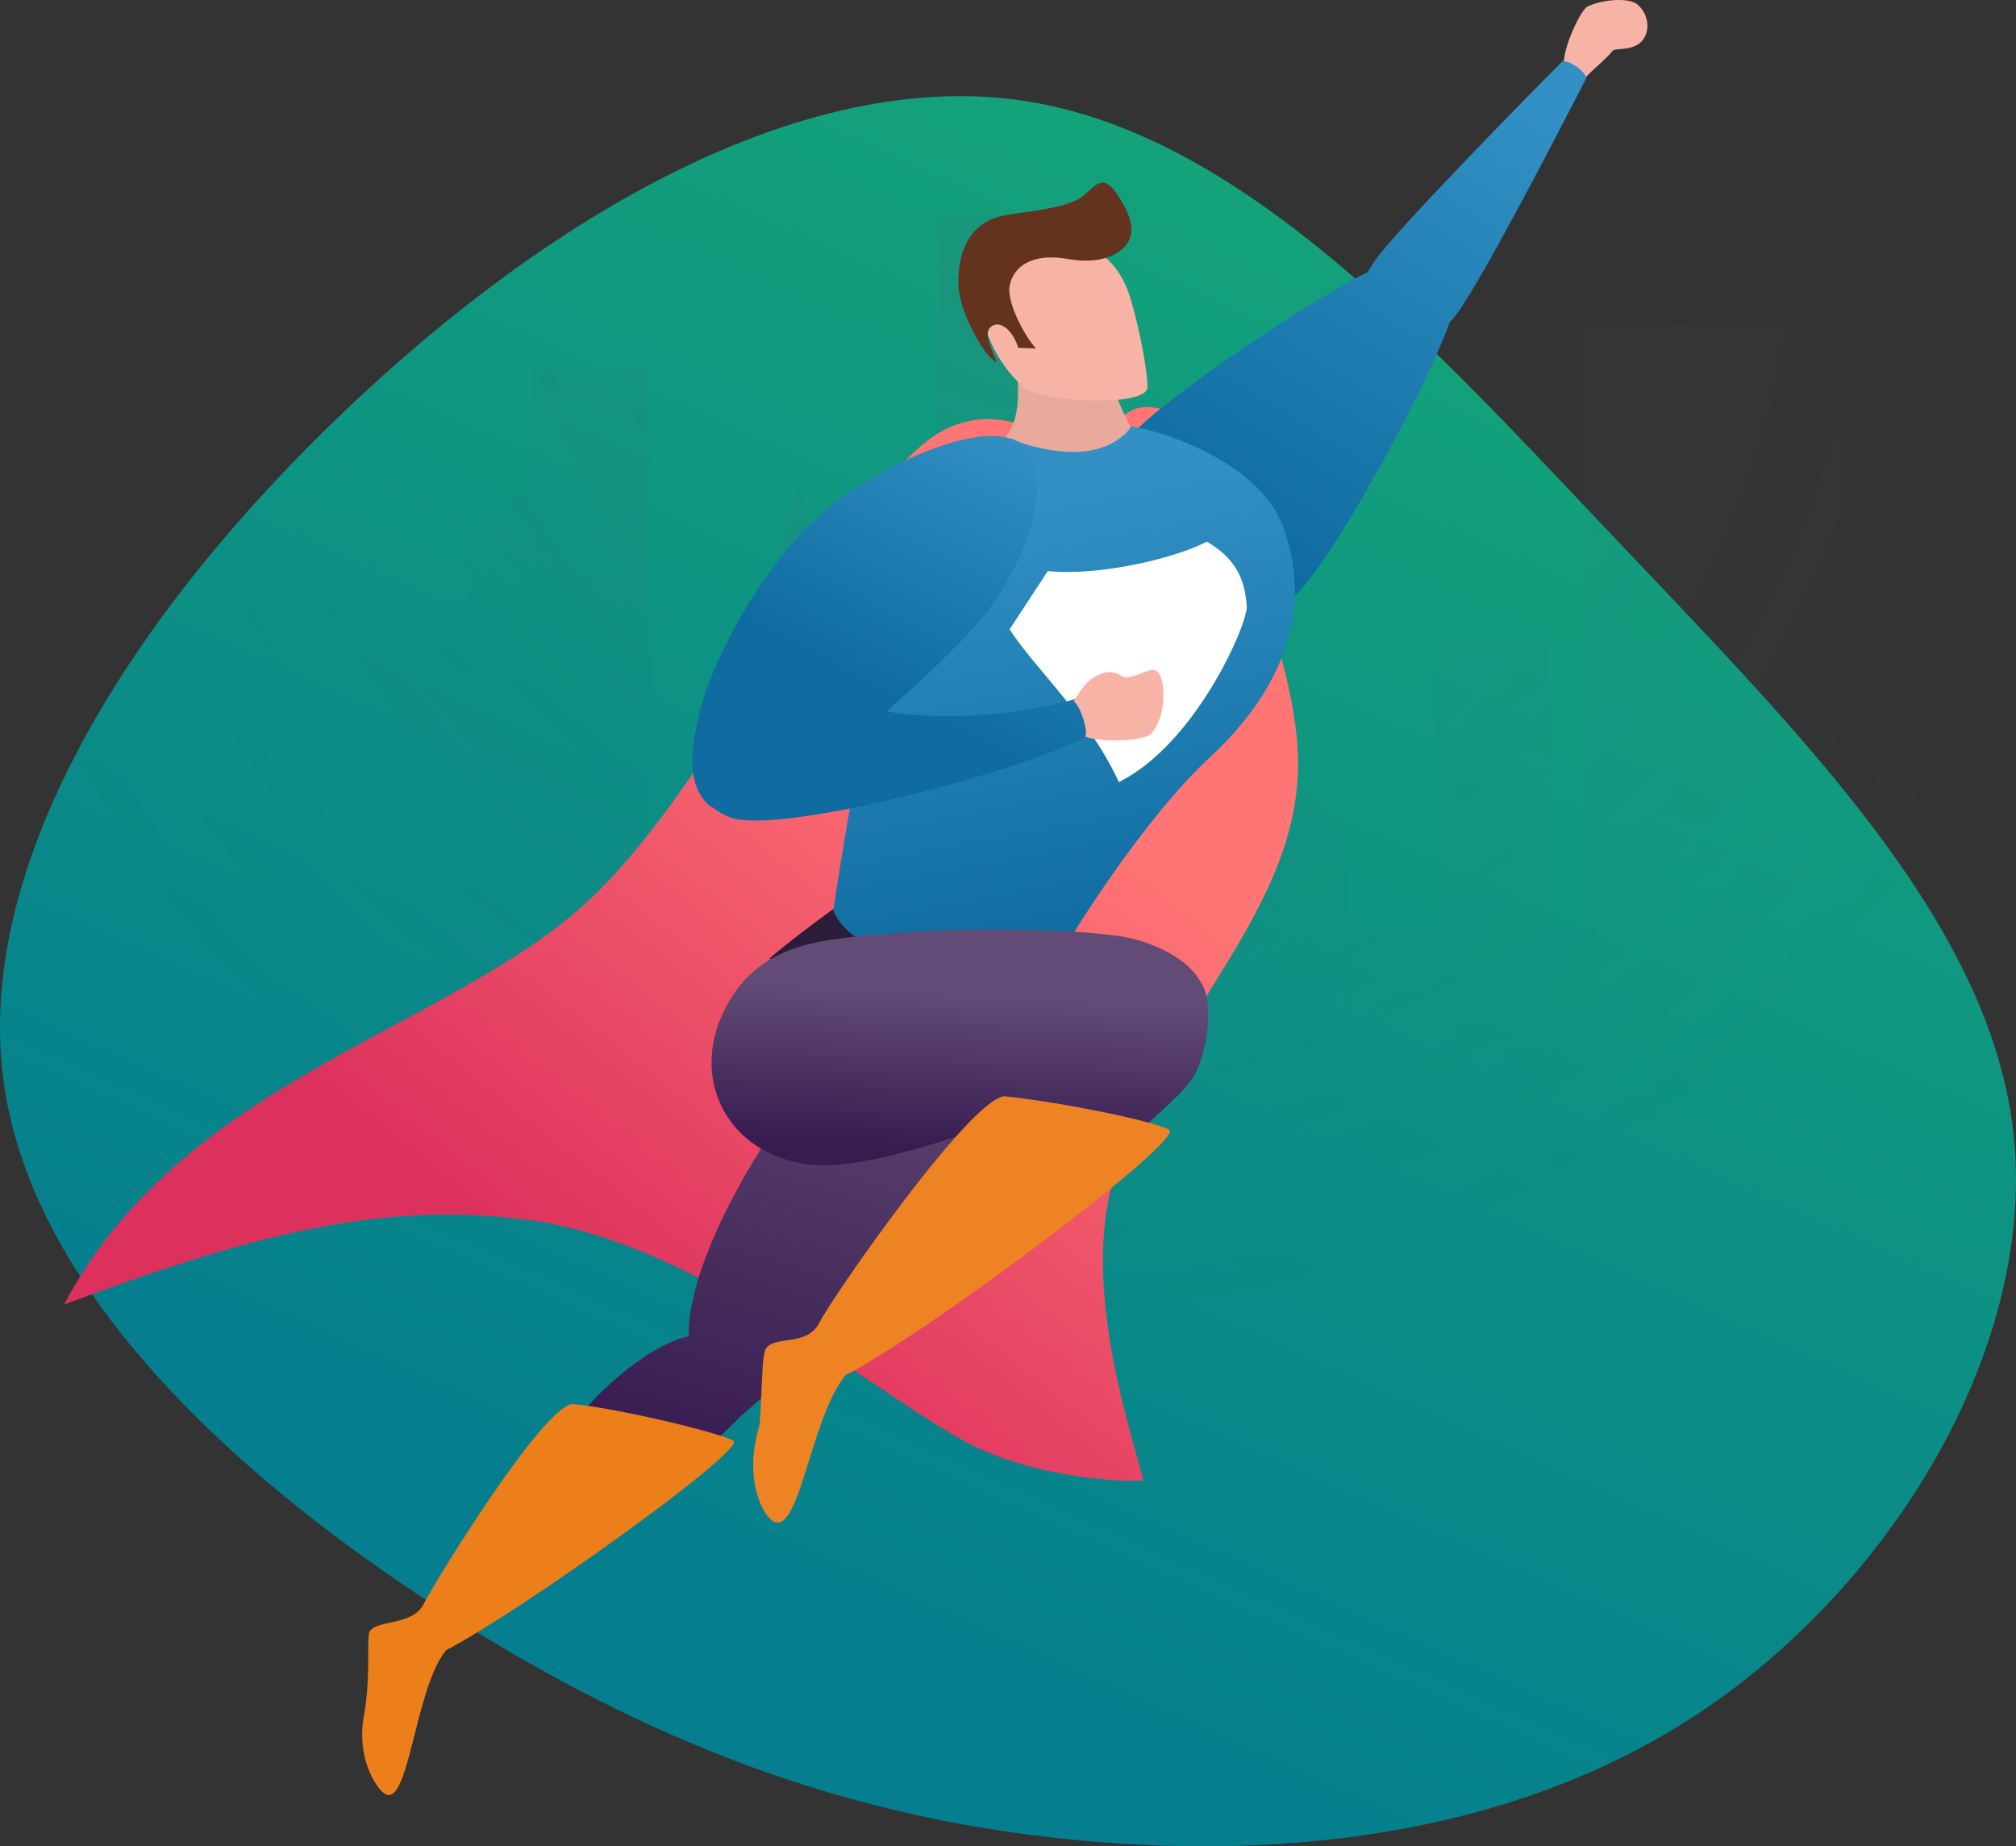 <?xml version="1.0" encoding="UTF-8"?>
<svg width="629px" height="576px" viewBox="0 0 629 576" version="1.1" xmlns="http://www.w3.org/2000/svg" xmlns:xlink="http://www.w3.org/1999/xlink">
    <rect x="0" y="0" width="629" height="576" fill="#333333" stroke="none"/>
    <!-- Generator: Sketch 64 (93537) - https://sketch.com -->
    <title>Illustration</title>
    <desc>Created with Sketch.</desc>
    <defs>
        <linearGradient x1="90.207%" y1="12.325%" x2="50%" y2="92.305%" id="linearGradient-1">
            <stop stop-color="#12B380" offset="0%"></stop>
            <stop stop-color="#008799" offset="100%"></stop>
        </linearGradient>
        <radialGradient cx="49.976%" cy="0%" fx="49.976%" fy="0%" r="79.608%" gradientTransform="translate(0.5,0),scale(0.722,1),rotate(90),translate(-0.5,-0)" id="radialGradient-2">
            <stop stop-color="#485E80" offset="0%"></stop>
            <stop stop-color="#495F80" stop-opacity="0" offset="100%"></stop>
        </radialGradient>
        <linearGradient x1="74.688%" y1="23.353%" x2="29.44%" y2="72.249%" id="linearGradient-3">
            <stop stop-color="#FF7575" offset="7.827%"></stop>
            <stop stop-color="#DD315D" offset="100%"></stop>
        </linearGradient>
        <linearGradient x1="78.402%" y1="-5.562%" x2="53.968%" y2="76.468%" id="linearGradient-4">
            <stop stop-color="#624B76" offset="0%"></stop>
            <stop stop-color="#381C51" offset="100%"></stop>
        </linearGradient>
        <linearGradient x1="79.414%" y1="3.446%" x2="35.028%" y2="88.574%" id="linearGradient-5">
            <stop stop-color="#3290C4" offset="0%"></stop>
            <stop stop-color="#106CA0" offset="100%"></stop>
        </linearGradient>
        <linearGradient x1="55.321%" y1="10.287%" x2="68.158%" y2="89.615%" id="linearGradient-6">
            <stop stop-color="#3290C4" offset="0%"></stop>
            <stop stop-color="#106CA0" offset="100%"></stop>
        </linearGradient>
        <linearGradient x1="87.641%" y1="8.148%" x2="56.004%" y2="70.372%" id="linearGradient-7">
            <stop stop-color="#3290C4" offset="0%"></stop>
            <stop stop-color="#106CA0" offset="100%"></stop>
        </linearGradient>
        <linearGradient x1="67.298%" y1="18.738%" x2="64.354%" y2="57.652%" id="linearGradient-8">
            <stop stop-color="#624B76" offset="0%"></stop>
            <stop stop-color="#381C51" offset="100%"></stop>
        </linearGradient>
    </defs>
    <g id="Pokooi" stroke="none" stroke-width="1" fill="none" fill-rule="evenodd">
        <g id="Pokooi-prototype" transform="translate(-164, -1144)">
            <g id="Feature-03" transform="translate(0, 1024)">
                <g id="Content" transform="translate(164, 120)">
                    <g id="Illustration">
                        <path d="M503.873,167.911 C562.188,229.465 620.666,287.617 628.159,353.058 C635.652,418.5 592.16,491.393 533.845,531.888 C475.367,572.384 402.066,580.484 335.28,574.004 C268.495,567.525 208.225,546.467 143.557,505.971 C79.052,465.475 9.986,405.541 1.027,336.698 C-7.932,267.693 42.89,189.779 107.558,128.225 C172.063,66.671 250.414,21.478 318.828,31.359 C387.08,41.402 445.558,106.357 503.873,167.911 Z" id="Path" fill="url(#linearGradient-1)" opacity="0.899"></path>
                        <path d="M340.575,67 L292.233,67 L292.233,192.967 L292.035,192.967 L292.035,304.507 L273.243,304.507 L273.243,235.714 L272.752,235.714 L249.072,151.358 L225.391,235.714 L224.901,235.714 L224.901,304.507 L202.458,304.507 L202.458,115.205 L166.203,115.205 L166.203,150.47 L145.485,169.639 L145.485,187.571 L71.929,187.571 L71.929,506 L145.899,506 L201.828,506 L224.901,506 L273.243,506 L297.448,506 L340.747,506 L420.13,506 L494.23,506 L499.513,506 L573.482,506 L573.648,506 L624,506 L624,262.23 L573.648,225.47 L573.648,101.431 L494.23,101.431 L494.23,290.116 L483.872,290.116 L483.872,201.282 L447.616,201.282 L447.616,290.116 L420.13,290.116 L420.13,259.532 L416.59,259.532 L420.13,258.633 L387.655,228.948 L387.655,192.967 L340.575,192.967 L340.575,67 Z M71.929,237.943 L16,237.943 L16,506 L71.929,506 L71.929,237.943 Z" id="Shape" fill="url(#radialGradient-2)" opacity="0.12"></path>
                        <path d="M295.088,133.889 C311.736,125.854 320.988,135.931 335.533,134.507 C351.165,134.808 349.274,124.926 361.449,127.397 C367.715,128.667 400.24,185.822 404.611,230.246 C409.516,280.101 366.739,311.739 348.187,365.717 C336.426,399.94 353.577,448.47 356.733,461.887 C350.673,462.48 322.324,461.044 301.403,449.914 C275.253,435.999 218.059,388.034 166.108,380.785 C118.648,374.163 76.664,385.875 20,406.976 C55.573,339.436 133.782,322.757 178.739,285.289 C223.696,247.82 264.182,148.805 295.088,133.889 Z" id="Path" fill="url(#linearGradient-3)" fill-rule="nonzero"></path>
                        <path d="M317.358,116.713 C318.24,125.77 317.146,133.192 313,137.259 C317.494,139.863 328.481,145.058 336.473,145 C346.461,144.928 357.28,134.717 354.58,134.982 C352.779,135.161 348.331,123.713 346.689,119.304 C338.411,118.292 317.133,114.423 317.358,116.713 Z" id="Path" fill="#E9A99C" fill-rule="nonzero"></path>
                        <path d="M357.995,120.829 C358.135,115.839 355.374,102.166 353.009,94.102 C349.873,82.746 342.474,74.918 327.447,74.057 C312.42,73.196 307.298,82.234 306.22,90.131 C304.391,103.528 314.397,117.322 320.305,121.41 C326.212,125.497 357.823,127.067 357.995,120.829 Z" id="Path" fill="#F6B3A6" fill-rule="nonzero"></path>
                        <path d="M309.814,101.546 C312.779,100.055 316.425,103.994 317.671,108.501 L323.265,108.733 C319.704,104.964 314.199,94.495 314.972,89.488 C315.937,83.228 321.858,78.804 333.197,80.797 C341.04,82.175 347.718,80.746 351.094,76.764 C355.363,71.729 351.522,65.16 348.7,60.807 C344.89,54.929 342.462,56.78 339.089,60.188 C334.033,65.3 320.491,65.701 312.754,67.346 C299.511,70.161 298.522,84.131 299.134,90.239 C299.899,97.874 306.791,111.088 310.961,113 C309.791,109.257 306.026,103.453 309.814,101.546 Z" id="Path" fill="#64331E" fill-rule="nonzero"></path>
                        <path d="M306.389,313.821 C320.952,318.415 329.849,332.066 322.19,347.471 C314.529,362.878 270.969,407.617 231.202,441.738 C231.115,441.814 231.029,441.887 230.94,441.96 C220.361,453.61 157.434,504.965 149.072,508.945 C142.06,512.282 141.552,507.114 141.015,501.648 L141,501.492 C151.882,483.699 174.122,448.856 184.273,437.715 C190.755,430.599 204.158,419.084 214.903,416.88 C214.899,416.541 214.899,416.202 214.897,415.857 C214.86,387.465 250.54,332.746 270.001,320.524 C280.371,314.013 291.827,309.227 306.389,313.821 Z" id="Path" fill="url(#linearGradient-4)"></path>
                        <path d="M228.816,449.488 C225.409,447.283 194.484,439.631 178.638,438 C169.16,438.922 135.505,493.759 132.177,500.429 C128.849,507.097 118.324,505.281 115.475,508.732 C114.121,510.373 115.904,522.334 113.546,535.299 C111.189,548.263 117.069,557.223 119.585,559.273 C127.563,565.773 129.212,526.895 139.183,514.819 C161.948,503.083 233.078,452.247 228.816,449.488 Z" id="Path" fill="#EC7F1A" fill-rule="nonzero"></path>
                        <path d="M240,299.124 C242.707,296.643 253.539,287.957 266.491,279 C276.054,291.896 308.808,306.205 330.995,306.793 C331.139,308.256 328.204,334.737 325.625,346.057 C305.848,340.62 295.337,346.264 283.089,353 C272.215,307.952 255.149,303.169 240,299.124 Z" id="Path" fill="#2B1C3A" fill-rule="nonzero"></path>
                        <path d="M452.366,100.423 C452.488,100.314 452.611,100.203 452.731,100.092 C458.704,94.634 486.042,41.6 493.129,27.852 C494.014,26.133 494.584,25.029 494.756,24.707 C495.992,22.393 492.32,18.55 488.604,18 C476.1,30.494 434.669,72.805 428.923,81.409 C428.086,82.662 427.351,83.819 426.717,84.898 C407.969,93.984 366.869,122.139 355.301,133.392 C342.768,145.584 343.001,166.576 355.395,180.895 C367.788,195.214 390.812,196.616 403.525,186.233 C414.136,177.566 443.917,123.712 452.366,100.423 Z" id="Path" fill="url(#linearGradient-5)"></path>
                        <path d="M338.042,140.864 C330.007,141.648 320.356,139.126 315.523,136.848 C305.014,142.454 288.564,155.966 281.119,180.511 C269.665,218.269 261.111,276.615 260,284.052 C267.271,301.664 307.334,306.003 328.978,301.144 C333.648,292.444 356.721,255.384 377.844,235.92 C395.451,219.695 411.514,194.162 400.252,164.113 C393.218,145.346 365.74,135.11 352.934,133 C351.378,135.899 346.075,140.081 338.042,140.864 Z" id="Path" fill="url(#linearGradient-6)" fill-rule="nonzero"></path>
                        <path d="M376.522,169 C366.51,174.244 342.85,179.778 326.912,178.169 L315,196.358 C323.242,209.004 339.748,223.667 349.087,244 C373.177,232.045 389.499,194.286 388.988,189.023 C388.478,183.76 387.66,175.337 376.522,169 Z" id="Path" fill="#FFFFFF" fill-rule="nonzero"></path>
                        <path d="M320.963,141.241 C328.043,153.395 319.636,174.423 309.22,189.223 C303.72,197.033 289.792,210.31 276.595,221.931 C289.934,224.408 315.15,224.304 336.634,217.731 C340.426,219.192 342.588,222.65 339.593,229.373 C318.816,240.867 243.176,260.493 228.048,255.073 C225.866,254.291 224.018,253.249 222.474,252.007 C221.66,251.588 220.926,251.033 220.286,250.331 C214.155,243.591 215.39,232.68 219.08,219.237 C222.446,206.97 239.11,170.521 265.553,153.138 C285.276,140.174 313.882,129.087 320.963,141.241 Z" id="Path" fill="url(#linearGradient-7)"></path>
                        <path d="M280.239,291.084 C298.355,289.299 340.343,289.596 353.47,292.894 C361.98,295.034 370.601,299.632 374.148,305.613 C379.638,312.885 376.181,329.664 372.32,336.05 C364.446,349.075 291.95,402.765 282.341,407.387 C274.653,411.084 272.346,408.065 271.753,402 C272.558,400.668 273.44,399.204 274.39,397.626 C281.322,386.111 291.861,368.604 302.47,353.184 C283.408,359.74 264.627,364.525 253.349,363.392 C225.639,360.611 213.05,333.564 229.034,309.942 C239.534,294.424 257.142,292.996 273.555,291.664 C275.812,291.481 278.048,291.3 280.239,291.084 Z" id="Path" fill="url(#linearGradient-8)"></path>
                        <path d="M364.784,352.498 C360.867,349.959 331.541,343.873 313.326,342 C302.43,343.065 259.569,404.805 255.742,412.485 C251.915,420.168 242.387,416.531 239.112,420.506 C237.587,422.356 237.883,432.499 237.005,444.462 C232.164,460.464 237.286,470.614 239.857,473.413 C249.098,483.472 252.326,442.963 263.791,429.054 C289.963,415.534 369.68,355.674 364.784,352.498 Z" id="Path" fill="#ED8322" fill-rule="nonzero"></path>
                        <path d="M495.426,1.96 C493.152,2.99 487.902,14.618 488.001,19.18 C489.645,19.018 493.921,21.63 494.844,24 C497.345,21.291 500.782,18.757 503.154,15.852 C503.967,14.856 509.653,16.069 512.429,12.63 C515.204,9.191 514.071,4.02 510.845,1.354 C508.249,-0.791 500.281,-0.238 495.426,1.96 Z" id="Path" fill="#F6B3A6" fill-rule="nonzero"></path>
                        <path d="M359.077,228.964 C356.996,231.225 343.879,231.731 338.641,229.831 C339.472,227.971 337.381,220.77 335,218.764 L335.047,218.69 C338.354,213.577 339.511,211.789 343.777,210.155 C348.064,208.515 349.68,211.508 351.586,211.32 C356.966,210.79 360.335,206.423 362.157,211.244 C363.622,215.121 363.517,224.14 359.077,228.964 Z" id="Path" fill="#F6B3A6" fill-rule="nonzero"></path>
                    </g>
                </g>
            </g>
        </g>
    </g>
</svg>